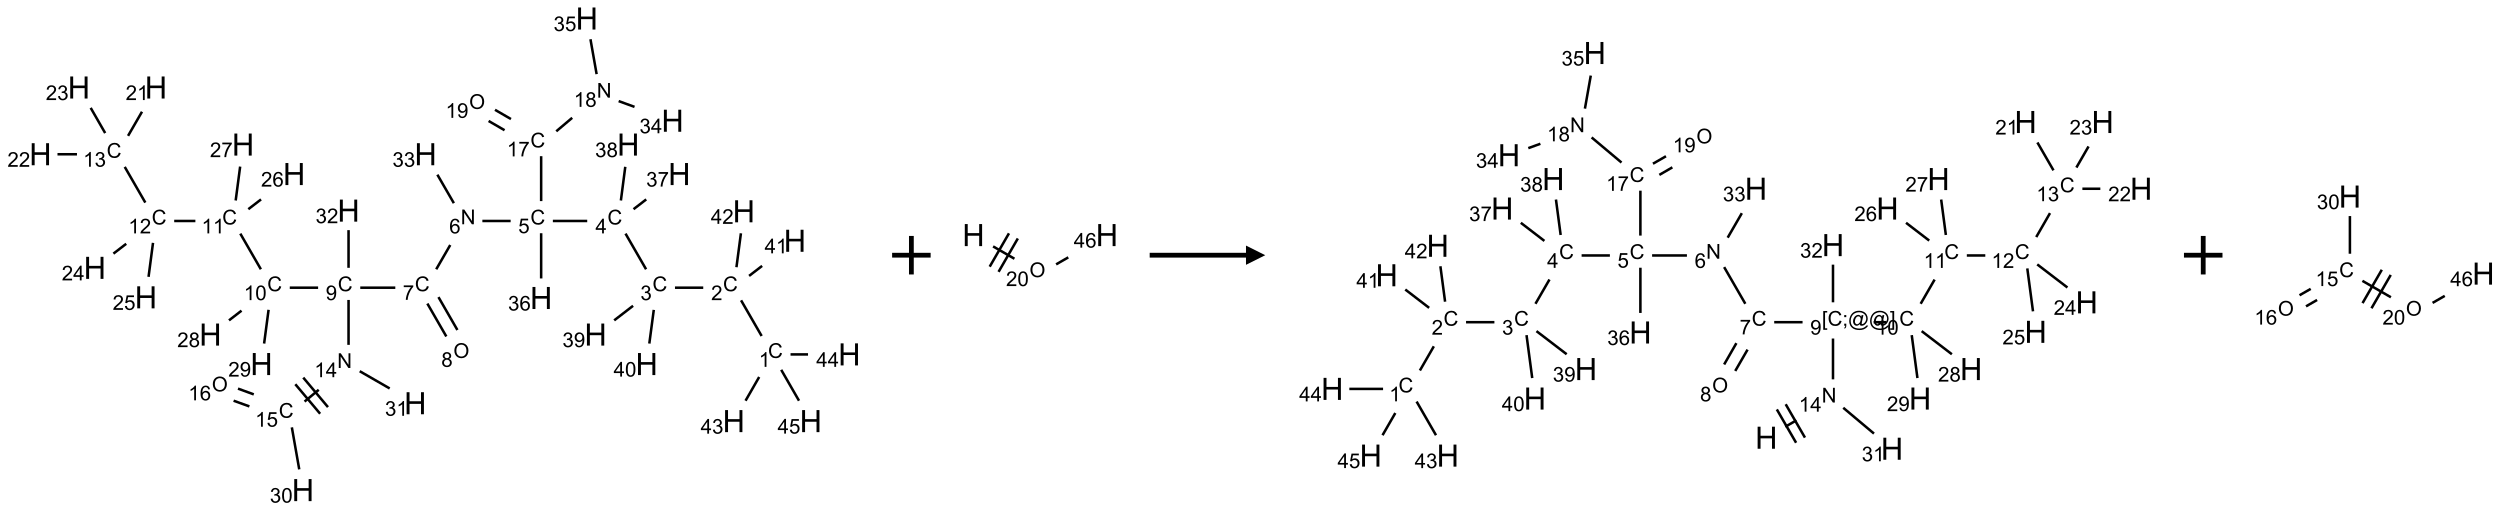 <?xml version="1.0" encoding="UTF-8"?>
<svg xmlns="http://www.w3.org/2000/svg" xmlns:xlink="http://www.w3.org/1999/xlink" width="1298" height="265" viewBox="0 0 1298 265">
<defs>
<g>
<g id="glyph-0-0">
<path d="M 1.332 0 L 1.332 -6.668 L 6.668 -6.668 L 6.668 0 Z M 1.5 -0.168 L 6.5 -0.168 L 6.5 -6.5 L 1.5 -6.5 Z M 1.5 -0.168 "/>
</g>
<g id="glyph-0-1">
<path d="M 6.27 -2.676 L 7.281 -2.422 C 7.07 -1.594 6.688 -0.961 6.137 -0.523 C 5.586 -0.086 4.914 0.129 4.121 0.129 C 3.297 0.129 2.629 -0.039 2.113 -0.371 C 1.598 -0.707 1.203 -1.191 0.934 -1.828 C 0.664 -2.465 0.531 -3.145 0.531 -3.875 C 0.531 -4.672 0.684 -5.363 0.988 -5.957 C 1.293 -6.547 1.723 -6.996 2.285 -7.305 C 2.844 -7.613 3.461 -7.766 4.137 -7.766 C 4.898 -7.766 5.543 -7.57 6.062 -7.184 C 6.582 -6.793 6.945 -6.246 7.152 -5.543 L 6.156 -5.309 C 5.98 -5.863 5.723 -6.266 5.387 -6.52 C 5.051 -6.773 4.625 -6.902 4.113 -6.902 C 3.527 -6.902 3.039 -6.762 2.645 -6.48 C 2.25 -6.199 1.973 -5.82 1.812 -5.348 C 1.652 -4.871 1.574 -4.383 1.574 -3.879 C 1.574 -3.23 1.668 -2.664 1.855 -2.18 C 2.047 -1.695 2.34 -1.332 2.738 -1.094 C 3.137 -0.855 3.57 -0.734 4.035 -0.734 C 4.602 -0.734 5.082 -0.898 5.473 -1.223 C 5.867 -1.551 6.133 -2.035 6.27 -2.676 Z M 6.27 -2.676 "/>
</g>
<g id="glyph-0-2">
<path d="M 3.973 0 L 3.035 0 L 3.035 -5.973 C 2.809 -5.758 2.516 -5.543 2.148 -5.328 C 1.781 -5.113 1.453 -4.953 1.16 -4.844 L 1.16 -5.75 C 1.684 -5.996 2.145 -6.297 2.535 -6.645 C 2.93 -6.996 3.207 -7.336 3.371 -7.668 L 3.973 -7.668 Z M 3.973 0 "/>
</g>
<g id="glyph-0-3">
<path d="M 5.371 -0.902 L 5.371 0 L 0.324 0 C 0.316 -0.227 0.352 -0.441 0.434 -0.652 C 0.562 -0.996 0.766 -1.332 1.051 -1.668 C 1.332 -2 1.742 -2.387 2.277 -2.824 C 3.105 -3.504 3.668 -4.043 3.957 -4.441 C 4.25 -4.84 4.395 -5.215 4.395 -5.566 C 4.395 -5.938 4.262 -6.254 3.996 -6.508 C 3.73 -6.762 3.387 -6.891 2.957 -6.891 C 2.508 -6.891 2.145 -6.754 1.875 -6.484 C 1.605 -6.215 1.469 -5.84 1.465 -5.359 L 0.5 -5.457 C 0.566 -6.176 0.812 -6.727 1.246 -7.102 C 1.676 -7.477 2.254 -7.668 2.98 -7.668 C 3.711 -7.668 4.293 -7.465 4.719 -7.059 C 5.145 -6.652 5.359 -6.148 5.359 -5.547 C 5.359 -5.242 5.297 -4.941 5.172 -4.645 C 5.047 -4.352 4.84 -4.039 4.551 -3.715 C 4.262 -3.387 3.777 -2.938 3.105 -2.371 C 2.543 -1.898 2.18 -1.578 2.02 -1.41 C 1.859 -1.242 1.73 -1.07 1.625 -0.902 Z M 5.371 -0.902 "/>
</g>
<g id="glyph-0-4">
<path d="M 0.449 -2.016 L 1.387 -2.141 C 1.492 -1.609 1.676 -1.227 1.934 -0.992 C 2.191 -0.758 2.508 -0.641 2.879 -0.641 C 3.32 -0.641 3.695 -0.793 3.996 -1.098 C 4.301 -1.402 4.453 -1.781 4.453 -2.234 C 4.453 -2.664 4.312 -3.02 4.031 -3.301 C 3.75 -3.578 3.391 -3.719 2.957 -3.719 C 2.781 -3.719 2.562 -3.684 2.297 -3.613 L 2.402 -4.438 C 2.465 -4.43 2.516 -4.426 2.551 -4.426 C 2.949 -4.426 3.312 -4.531 3.629 -4.738 C 3.949 -4.949 4.109 -5.27 4.109 -5.703 C 4.109 -6.047 3.992 -6.332 3.762 -6.559 C 3.527 -6.785 3.227 -6.895 2.859 -6.895 C 2.496 -6.895 2.191 -6.781 1.949 -6.551 C 1.707 -6.324 1.547 -5.98 1.48 -5.52 L 0.543 -5.688 C 0.656 -6.316 0.918 -6.805 1.324 -7.148 C 1.73 -7.492 2.234 -7.668 2.84 -7.668 C 3.254 -7.668 3.641 -7.578 3.988 -7.398 C 4.34 -7.219 4.609 -6.977 4.793 -6.668 C 4.98 -6.359 5.074 -6.031 5.074 -5.684 C 5.074 -5.352 4.984 -5.051 4.809 -4.781 C 4.629 -4.512 4.367 -4.297 4.02 -4.137 C 4.473 -4.031 4.824 -3.816 5.074 -3.488 C 5.324 -3.16 5.449 -2.75 5.449 -2.254 C 5.449 -1.59 5.203 -1.023 4.719 -0.559 C 4.234 -0.098 3.617 0.137 2.875 0.137 C 2.203 0.137 1.648 -0.062 1.207 -0.465 C 0.762 -0.863 0.512 -1.379 0.449 -2.016 Z M 0.449 -2.016 "/>
</g>
<g id="glyph-0-5">
<path d="M 3.449 0 L 3.449 -1.828 L 0.137 -1.828 L 0.137 -2.688 L 3.621 -7.637 L 4.387 -7.637 L 4.387 -2.688 L 5.418 -2.688 L 5.418 -1.828 L 4.387 -1.828 L 4.387 0 Z M 3.449 -2.688 L 3.449 -6.129 L 1.059 -2.688 Z M 3.449 -2.688 "/>
</g>
<g id="glyph-0-6">
<path d="M 0.441 -2 L 1.426 -2.082 C 1.5 -1.605 1.668 -1.242 1.934 -1.004 C 2.199 -0.762 2.52 -0.641 2.895 -0.641 C 3.348 -0.641 3.73 -0.812 4.043 -1.152 C 4.355 -1.492 4.512 -1.941 4.512 -2.504 C 4.512 -3.039 4.359 -3.461 4.059 -3.77 C 3.758 -4.078 3.367 -4.234 2.879 -4.234 C 2.578 -4.234 2.305 -4.164 2.062 -4.027 C 1.82 -3.891 1.629 -3.715 1.488 -3.496 L 0.609 -3.609 L 1.348 -7.531 L 5.145 -7.531 L 5.145 -6.637 L 2.098 -6.637 L 1.688 -4.582 C 2.145 -4.902 2.625 -5.062 3.129 -5.062 C 3.797 -5.062 4.359 -4.832 4.816 -4.371 C 5.277 -3.91 5.504 -3.312 5.504 -2.59 C 5.504 -1.898 5.305 -1.301 4.902 -0.797 C 4.41 -0.18 3.742 0.129 2.895 0.129 C 2.199 0.129 1.633 -0.062 1.195 -0.453 C 0.758 -0.844 0.504 -1.359 0.441 -2 Z M 0.441 -2 "/>
</g>
<g id="glyph-0-7">
<path d="M 0.812 0 L 0.812 -7.637 L 1.848 -7.637 L 5.859 -1.641 L 5.859 -7.637 L 6.828 -7.637 L 6.828 0 L 5.793 0 L 1.781 -6 L 1.781 0 Z M 0.812 0 "/>
</g>
<g id="glyph-0-8">
<path d="M 5.309 -5.766 L 4.375 -5.691 C 4.293 -6.059 4.172 -6.328 4.02 -6.496 C 3.766 -6.762 3.453 -6.895 3.082 -6.895 C 2.785 -6.895 2.523 -6.812 2.297 -6.645 C 2 -6.43 1.77 -6.117 1.598 -5.703 C 1.43 -5.289 1.34 -4.703 1.332 -3.938 C 1.559 -4.281 1.836 -4.535 2.16 -4.703 C 2.488 -4.871 2.828 -4.953 3.188 -4.953 C 3.812 -4.953 4.344 -4.723 4.785 -4.262 C 5.223 -3.801 5.441 -3.207 5.441 -2.48 C 5.441 -2 5.34 -1.555 5.133 -1.145 C 4.926 -0.73 4.641 -0.418 4.281 -0.199 C 3.922 0.02 3.512 0.129 3.051 0.129 C 2.27 0.129 1.633 -0.156 1.141 -0.73 C 0.648 -1.305 0.402 -2.254 0.402 -3.574 C 0.402 -5.051 0.672 -6.121 1.219 -6.793 C 1.695 -7.375 2.336 -7.668 3.141 -7.668 C 3.742 -7.668 4.234 -7.5 4.617 -7.16 C 5 -6.824 5.23 -6.359 5.309 -5.766 Z M 1.48 -2.473 C 1.48 -2.152 1.547 -1.844 1.684 -1.547 C 1.82 -1.25 2.016 -1.027 2.262 -0.871 C 2.508 -0.719 2.766 -0.641 3.035 -0.641 C 3.434 -0.641 3.773 -0.801 4.059 -1.121 C 4.344 -1.441 4.484 -1.875 4.484 -2.422 C 4.484 -2.949 4.344 -3.367 4.062 -3.668 C 3.781 -3.973 3.426 -4.125 3 -4.125 C 2.578 -4.125 2.219 -3.973 1.922 -3.668 C 1.625 -3.363 1.48 -2.969 1.48 -2.473 Z M 1.48 -2.473 "/>
</g>
<g id="glyph-0-9">
<path d="M 0.504 -6.637 L 0.504 -7.535 L 5.449 -7.535 L 5.449 -6.809 C 4.961 -6.289 4.48 -5.602 4.004 -4.746 C 3.527 -3.887 3.156 -3.004 2.895 -2.098 C 2.707 -1.461 2.59 -0.762 2.535 0 L 1.574 0 C 1.582 -0.602 1.703 -1.328 1.926 -2.176 C 2.152 -3.027 2.477 -3.848 2.898 -4.637 C 3.32 -5.426 3.77 -6.094 4.246 -6.637 Z M 0.504 -6.637 "/>
</g>
<g id="glyph-0-10">
<path d="M 0.516 -3.719 C 0.516 -4.984 0.855 -5.977 1.535 -6.695 C 2.215 -7.414 3.094 -7.77 4.172 -7.77 C 4.875 -7.77 5.512 -7.602 6.078 -7.266 C 6.645 -6.93 7.074 -6.461 7.371 -5.855 C 7.668 -5.254 7.816 -4.57 7.816 -3.809 C 7.816 -3.035 7.66 -2.34 7.348 -1.73 C 7.035 -1.117 6.594 -0.656 6.02 -0.34 C 5.449 -0.027 4.828 0.129 4.168 0.129 C 3.449 0.129 2.805 -0.043 2.238 -0.391 C 1.672 -0.738 1.246 -1.211 0.953 -1.812 C 0.66 -2.414 0.516 -3.047 0.516 -3.719 Z M 1.559 -3.703 C 1.559 -2.781 1.805 -2.059 2.301 -1.527 C 2.793 -1 3.414 -0.734 4.16 -0.734 C 4.922 -0.734 5.547 -1 6.039 -1.535 C 6.531 -2.07 6.777 -2.828 6.777 -3.812 C 6.777 -4.434 6.672 -4.977 6.461 -5.441 C 6.25 -5.902 5.945 -6.262 5.539 -6.52 C 5.133 -6.773 4.68 -6.902 4.176 -6.902 C 3.461 -6.902 2.848 -6.656 2.332 -6.164 C 1.816 -5.672 1.559 -4.852 1.559 -3.703 Z M 1.559 -3.703 "/>
</g>
<g id="glyph-0-11">
<path d="M 1.887 -4.141 C 1.496 -4.281 1.207 -4.484 1.02 -4.75 C 0.832 -5.016 0.738 -5.328 0.738 -5.699 C 0.738 -6.254 0.938 -6.719 1.34 -7.098 C 1.738 -7.477 2.27 -7.668 2.934 -7.668 C 3.598 -7.668 4.137 -7.473 4.543 -7.086 C 4.949 -6.699 5.152 -6.227 5.152 -5.672 C 5.152 -5.316 5.059 -5.008 4.871 -4.746 C 4.688 -4.484 4.406 -4.281 4.027 -4.141 C 4.496 -3.988 4.852 -3.742 5.098 -3.402 C 5.34 -3.062 5.465 -2.656 5.465 -2.184 C 5.465 -1.531 5.234 -0.98 4.77 -0.535 C 4.309 -0.09 3.703 0.129 2.949 0.129 C 2.195 0.129 1.586 -0.094 1.125 -0.539 C 0.664 -0.984 0.434 -1.543 0.434 -2.207 C 0.434 -2.703 0.559 -3.121 0.809 -3.457 C 1.062 -3.793 1.422 -4.02 1.887 -4.141 Z M 1.699 -5.73 C 1.699 -5.367 1.812 -5.074 2.047 -4.844 C 2.281 -4.613 2.582 -4.5 2.953 -4.5 C 3.312 -4.5 3.609 -4.613 3.84 -4.84 C 4.07 -5.066 4.188 -5.348 4.188 -5.676 C 4.188 -6.02 4.07 -6.309 3.832 -6.543 C 3.594 -6.777 3.297 -6.895 2.941 -6.895 C 2.586 -6.895 2.289 -6.781 2.051 -6.551 C 1.816 -6.324 1.699 -6.047 1.699 -5.73 Z M 1.395 -2.203 C 1.395 -1.938 1.461 -1.676 1.586 -1.426 C 1.711 -1.176 1.902 -0.984 2.152 -0.848 C 2.402 -0.711 2.672 -0.641 2.957 -0.641 C 3.406 -0.641 3.777 -0.785 4.066 -1.074 C 4.359 -1.363 4.504 -1.727 4.504 -2.172 C 4.504 -2.625 4.355 -2.996 4.055 -3.293 C 3.754 -3.586 3.379 -3.734 2.926 -3.734 C 2.484 -3.734 2.121 -3.59 1.832 -3.297 C 1.543 -3.004 1.395 -2.641 1.395 -2.203 Z M 1.395 -2.203 "/>
</g>
<g id="glyph-0-12">
<path d="M 0.582 -1.766 L 1.484 -1.848 C 1.562 -1.426 1.707 -1.117 1.922 -0.926 C 2.137 -0.734 2.414 -0.641 2.75 -0.641 C 3.039 -0.641 3.289 -0.707 3.508 -0.84 C 3.727 -0.973 3.902 -1.148 4.043 -1.367 C 4.18 -1.586 4.297 -1.887 4.391 -2.262 C 4.484 -2.637 4.531 -3.016 4.531 -3.406 C 4.531 -3.449 4.531 -3.512 4.527 -3.594 C 4.34 -3.297 4.082 -3.055 3.758 -2.867 C 3.434 -2.68 3.082 -2.59 2.703 -2.59 C 2.07 -2.59 1.535 -2.816 1.098 -3.277 C 0.66 -3.734 0.441 -4.34 0.441 -5.09 C 0.441 -5.863 0.672 -6.484 1.129 -6.957 C 1.586 -7.43 2.156 -7.668 2.844 -7.668 C 3.34 -7.668 3.793 -7.531 4.207 -7.266 C 4.617 -7 4.93 -6.617 5.145 -6.121 C 5.355 -5.629 5.465 -4.91 5.465 -3.973 C 5.465 -2.996 5.359 -2.223 5.145 -1.645 C 4.934 -1.066 4.617 -0.625 4.199 -0.324 C 3.781 -0.02 3.293 0.129 2.73 0.129 C 2.133 0.129 1.645 -0.035 1.266 -0.367 C 0.887 -0.699 0.66 -1.164 0.582 -1.766 Z M 4.422 -5.137 C 4.422 -5.676 4.277 -6.102 3.992 -6.418 C 3.707 -6.734 3.359 -6.891 2.957 -6.891 C 2.543 -6.891 2.18 -6.719 1.871 -6.379 C 1.562 -6.039 1.406 -5.598 1.406 -5.059 C 1.406 -4.57 1.555 -4.176 1.848 -3.871 C 2.141 -3.566 2.5 -3.418 2.934 -3.418 C 3.367 -3.418 3.723 -3.57 4.004 -3.871 C 4.281 -4.176 4.422 -4.598 4.422 -5.137 Z M 4.422 -5.137 "/>
</g>
<g id="glyph-0-13">
<path d="M 0.441 -3.766 C 0.441 -4.668 0.535 -5.395 0.723 -5.945 C 0.906 -6.496 1.184 -6.922 1.551 -7.219 C 1.918 -7.516 2.375 -7.668 2.934 -7.668 C 3.344 -7.668 3.703 -7.586 4.012 -7.418 C 4.32 -7.254 4.574 -7.016 4.777 -6.707 C 4.977 -6.395 5.137 -6.016 5.25 -5.57 C 5.363 -5.125 5.422 -4.523 5.422 -3.766 C 5.422 -2.871 5.328 -2.148 5.145 -1.598 C 4.961 -1.047 4.688 -0.621 4.32 -0.32 C 3.953 -0.02 3.492 0.129 2.934 0.129 C 2.195 0.129 1.617 -0.133 1.199 -0.66 C 0.695 -1.297 0.441 -2.332 0.441 -3.766 Z M 1.406 -3.766 C 1.406 -2.512 1.555 -1.68 1.848 -1.262 C 2.141 -0.848 2.5 -0.641 2.934 -0.641 C 3.363 -0.641 3.727 -0.848 4.02 -1.266 C 4.312 -1.684 4.457 -2.516 4.457 -3.766 C 4.457 -5.023 4.312 -5.859 4.02 -6.27 C 3.727 -6.684 3.359 -6.891 2.922 -6.891 C 2.492 -6.891 2.148 -6.707 1.891 -6.344 C 1.566 -5.879 1.406 -5.02 1.406 -3.766 Z M 1.406 -3.766 "/>
</g>
<g id="glyph-0-14">
<path d="M 0.723 2.121 L 0.723 -7.637 L 2.793 -7.637 L 2.793 -6.859 L 1.66 -6.859 L 1.66 1.344 L 2.793 1.344 L 2.793 2.121 Z M 0.723 2.121 "/>
</g>
<g id="glyph-0-15">
<path d="M 0.949 -4.465 L 0.949 -5.531 L 2.016 -5.531 L 2.016 -4.465 Z M 0.949 0 L 0.949 -1.066 L 2.016 -1.066 L 2.016 0 C 2.016 0.391 1.945 0.711 1.809 0.949 C 1.668 1.191 1.449 1.379 1.145 1.512 L 0.887 1.109 C 1.082 1.023 1.23 0.895 1.324 0.727 C 1.418 0.559 1.469 0.316 1.48 0 Z M 0.949 0 "/>
</g>
<g id="glyph-0-16">
<path d="M 6.047 -0.848 C 5.82 -0.59 5.57 -0.379 5.289 -0.223 C 5.008 -0.062 4.73 0.016 4.449 0.016 C 4.141 0.016 3.84 -0.074 3.547 -0.254 C 3.254 -0.434 3.02 -0.715 2.836 -1.09 C 2.652 -1.465 2.562 -1.875 2.562 -2.324 C 2.562 -2.875 2.703 -3.43 2.988 -3.98 C 3.27 -4.535 3.621 -4.953 4.043 -5.23 C 4.461 -5.508 4.871 -5.645 5.266 -5.645 C 5.566 -5.645 5.855 -5.566 6.129 -5.41 C 6.402 -5.25 6.641 -5.012 6.84 -4.688 L 7.016 -5.496 L 7.949 -5.496 L 7.199 -2 C 7.094 -1.516 7.043 -1.246 7.043 -1.191 C 7.043 -1.098 7.078 -1.02 7.148 -0.949 C 7.219 -0.883 7.305 -0.848 7.406 -0.848 C 7.59 -0.848 7.832 -0.953 8.129 -1.168 C 8.527 -1.445 8.84 -1.816 9.07 -2.285 C 9.301 -2.75 9.418 -3.234 9.418 -3.73 C 9.418 -4.309 9.27 -4.852 8.973 -5.355 C 8.676 -5.859 8.23 -6.262 7.645 -6.562 C 7.055 -6.863 6.406 -7.016 5.691 -7.016 C 4.879 -7.016 4.137 -6.824 3.465 -6.445 C 2.793 -6.066 2.273 -5.52 1.902 -4.809 C 1.535 -4.098 1.348 -3.34 1.348 -2.527 C 1.348 -1.676 1.535 -0.941 1.902 -0.328 C 2.273 0.285 2.809 0.742 3.508 1.035 C 4.207 1.328 4.984 1.473 5.832 1.473 C 6.742 1.473 7.504 1.32 8.121 1.016 C 8.734 0.711 9.195 0.34 9.5 -0.098 L 10.441 -0.098 C 10.266 0.266 9.961 0.637 9.531 1.016 C 9.102 1.395 8.59 1.695 7.996 1.914 C 7.402 2.133 6.688 2.246 5.848 2.246 C 5.078 2.246 4.367 2.145 3.715 1.949 C 3.066 1.75 2.512 1.453 2.051 1.055 C 1.594 0.656 1.25 0.199 1.016 -0.316 C 0.723 -0.973 0.578 -1.684 0.578 -2.441 C 0.578 -3.289 0.75 -4.098 1.098 -4.863 C 1.523 -5.805 2.125 -6.527 2.902 -7.027 C 3.684 -7.527 4.629 -7.777 5.738 -7.777 C 6.602 -7.777 7.375 -7.602 8.059 -7.246 C 8.746 -6.895 9.285 -6.371 9.684 -5.672 C 10.02 -5.07 10.188 -4.418 10.188 -3.715 C 10.188 -2.707 9.832 -1.812 9.125 -1.031 C 8.492 -0.328 7.801 0.02 7.051 0.02 C 6.812 0.02 6.617 -0.016 6.473 -0.09 C 6.324 -0.16 6.215 -0.266 6.145 -0.402 C 6.102 -0.488 6.066 -0.637 6.047 -0.848 Z M 3.527 -2.262 C 3.527 -1.785 3.641 -1.414 3.863 -1.152 C 4.09 -0.887 4.348 -0.754 4.641 -0.754 C 4.836 -0.754 5.039 -0.812 5.254 -0.93 C 5.469 -1.047 5.676 -1.219 5.871 -1.449 C 6.066 -1.676 6.23 -1.969 6.355 -2.32 C 6.48 -2.672 6.543 -3.027 6.543 -3.379 C 6.543 -3.852 6.426 -4.219 6.191 -4.48 C 5.957 -4.738 5.672 -4.871 5.332 -4.871 C 5.109 -4.871 4.902 -4.812 4.707 -4.699 C 4.512 -4.586 4.32 -4.406 4.137 -4.156 C 3.953 -3.906 3.805 -3.602 3.691 -3.246 C 3.582 -2.887 3.527 -2.559 3.527 -2.262 Z M 3.527 -2.262 "/>
</g>
<g id="glyph-0-17">
<path d="M 2.27 2.121 L 0.203 2.121 L 0.203 1.344 L 1.332 1.344 L 1.332 -6.859 L 0.203 -6.859 L 0.203 -7.637 L 2.27 -7.637 Z M 2.27 2.121 "/>
</g>
<g id="glyph-1-0">
<path d="M 2 0 L 2 -10 L 10 -10 L 10 0 Z M 2.25 -0.25 L 9.75 -0.25 L 9.75 -9.75 L 2.25 -9.75 Z M 2.25 -0.25 "/>
</g>
<g id="glyph-1-1">
<path d="M 1.281 0 L 1.281 -11.453 L 2.797 -11.453 L 2.797 -6.75 L 8.75 -6.75 L 8.75 -11.453 L 10.266 -11.453 L 10.266 0 L 8.75 0 L 8.75 -5.398 L 2.797 -5.398 L 2.797 0 Z M 1.281 0 "/>
</g>
</g>
</defs>
<path fill="none" stroke-width="0.033" stroke-linecap="butt" stroke-linejoin="miter" stroke="rgb(0%, 0%, 0%)" stroke-opacity="1" stroke-miterlimit="10" d="M 9.362 4.121 L 9.095 3.658 " transform="matrix(40, 0, 0, 40, 20.965, 9.611)"/>
<path fill="none" stroke-width="0.033" stroke-linecap="butt" stroke-linejoin="miter" stroke="rgb(0%, 0%, 0%)" stroke-opacity="1" stroke-miterlimit="10" d="M 8.604 3.494 L 8.237 3.494 " transform="matrix(40, 0, 0, 40, 20.965, 9.611)"/>
<path fill="none" stroke-width="0.033" stroke-linecap="butt" stroke-linejoin="miter" stroke="rgb(0%, 0%, 0%)" stroke-opacity="1" stroke-miterlimit="10" d="M 7.862 3.255 L 7.595 2.792 " transform="matrix(40, 0, 0, 40, 20.965, 9.611)"/>
<path fill="none" stroke-width="0.033" stroke-linecap="butt" stroke-linejoin="miter" stroke="rgb(0%, 0%, 0%)" stroke-opacity="1" stroke-miterlimit="10" d="M 7.098 2.628 L 6.652 2.628 " transform="matrix(40, 0, 0, 40, 20.965, 9.611)"/>
<path fill="none" stroke-width="0.033" stroke-linecap="butt" stroke-linejoin="miter" stroke="rgb(0%, 0%, 0%)" stroke-opacity="1" stroke-miterlimit="10" d="M 6.104 2.628 L 5.737 2.628 " transform="matrix(40, 0, 0, 40, 20.965, 9.611)"/>
<path fill="none" stroke-width="0.033" stroke-linecap="butt" stroke-linejoin="miter" stroke="rgb(0%, 0%, 0%)" stroke-opacity="1" stroke-miterlimit="10" d="M 5.32 2.94 L 5.138 3.255 " transform="matrix(40, 0, 0, 40, 20.965, 9.611)"/>
<path fill="none" stroke-width="0.033" stroke-linecap="butt" stroke-linejoin="miter" stroke="rgb(0%, 0%, 0%)" stroke-opacity="1" stroke-miterlimit="10" d="M 5.023 3.7 L 5.269 4.127 " transform="matrix(40, 0, 0, 40, 20.965, 9.611)"/>
<path fill="none" stroke-width="0.033" stroke-linecap="butt" stroke-linejoin="miter" stroke="rgb(0%, 0%, 0%)" stroke-opacity="1" stroke-miterlimit="10" d="M 5.167 3.616 L 5.413 4.043 " transform="matrix(40, 0, 0, 40, 20.965, 9.611)"/>
<path fill="none" stroke-width="0.033" stroke-linecap="butt" stroke-linejoin="miter" stroke="rgb(0%, 0%, 0%)" stroke-opacity="1" stroke-miterlimit="10" d="M 4.607 3.494 L 4.152 3.494 " transform="matrix(40, 0, 0, 40, 20.965, 9.611)"/>
<path fill="none" stroke-width="0.033" stroke-linecap="butt" stroke-linejoin="miter" stroke="rgb(0%, 0%, 0%)" stroke-opacity="1" stroke-miterlimit="10" d="M 3.605 3.494 L 3.237 3.494 " transform="matrix(40, 0, 0, 40, 20.965, 9.611)"/>
<path fill="none" stroke-width="0.033" stroke-linecap="butt" stroke-linejoin="miter" stroke="rgb(0%, 0%, 0%)" stroke-opacity="1" stroke-miterlimit="10" d="M 2.862 3.255 L 2.595 2.792 " transform="matrix(40, 0, 0, 40, 20.965, 9.611)"/>
<path fill="none" stroke-width="0.033" stroke-linecap="butt" stroke-linejoin="miter" stroke="rgb(0%, 0%, 0%)" stroke-opacity="1" stroke-miterlimit="10" d="M 2.012 2.628 L 1.737 2.628 " transform="matrix(40, 0, 0, 40, 20.965, 9.611)"/>
<path fill="none" stroke-width="0.033" stroke-linecap="butt" stroke-linejoin="miter" stroke="rgb(0%, 0%, 0%)" stroke-opacity="1" stroke-miterlimit="10" d="M 1.362 2.389 L 1.095 1.926 " transform="matrix(40, 0, 0, 40, 20.965, 9.611)"/>
<path fill="none" stroke-width="0.033" stroke-linecap="butt" stroke-linejoin="miter" stroke="rgb(0%, 0%, 0%)" stroke-opacity="1" stroke-miterlimit="10" d="M 1.138 1.523 L 1.319 1.21 " transform="matrix(40, 0, 0, 40, 20.965, 9.611)"/>
<path fill="none" stroke-width="0.033" stroke-linecap="butt" stroke-linejoin="miter" stroke="rgb(0%, 0%, 0%)" stroke-opacity="1" stroke-miterlimit="10" d="M 0.475 1.762 L 0.222 1.762 " transform="matrix(40, 0, 0, 40, 20.965, 9.611)"/>
<path fill="none" stroke-width="0.033" stroke-linecap="butt" stroke-linejoin="miter" stroke="rgb(0%, 0%, 0%)" stroke-opacity="1" stroke-miterlimit="10" d="M 0.841 1.487 L 0.653 1.16 " transform="matrix(40, 0, 0, 40, 20.965, 9.611)"/>
<path fill="none" stroke-width="0.033" stroke-linecap="butt" stroke-linejoin="miter" stroke="rgb(0%, 0%, 0%)" stroke-opacity="1" stroke-miterlimit="10" d="M 1.114 2.924 L 0.948 3.052 " transform="matrix(40, 0, 0, 40, 20.965, 9.611)"/>
<path fill="none" stroke-width="0.033" stroke-linecap="butt" stroke-linejoin="miter" stroke="rgb(0%, 0%, 0%)" stroke-opacity="1" stroke-miterlimit="10" d="M 1.462 2.912 L 1.404 3.353 " transform="matrix(40, 0, 0, 40, 20.965, 9.611)"/>
<path fill="none" stroke-width="0.033" stroke-linecap="butt" stroke-linejoin="miter" stroke="rgb(0%, 0%, 0%)" stroke-opacity="1" stroke-miterlimit="10" d="M 2.699 2.475 L 2.864 2.348 " transform="matrix(40, 0, 0, 40, 20.965, 9.611)"/>
<path fill="none" stroke-width="0.033" stroke-linecap="butt" stroke-linejoin="miter" stroke="rgb(0%, 0%, 0%)" stroke-opacity="1" stroke-miterlimit="10" d="M 2.535 2.362 L 2.593 1.922 " transform="matrix(40, 0, 0, 40, 20.965, 9.611)"/>
<path fill="none" stroke-width="0.033" stroke-linecap="butt" stroke-linejoin="miter" stroke="rgb(0%, 0%, 0%)" stroke-opacity="1" stroke-miterlimit="10" d="M 2.611 3.792 L 2.448 3.918 " transform="matrix(40, 0, 0, 40, 20.965, 9.611)"/>
<path fill="none" stroke-width="0.033" stroke-linecap="butt" stroke-linejoin="miter" stroke="rgb(0%, 0%, 0%)" stroke-opacity="1" stroke-miterlimit="10" d="M 2.962 3.781 L 2.904 4.219 " transform="matrix(40, 0, 0, 40, 20.965, 9.611)"/>
<path fill="none" stroke-width="0.033" stroke-linecap="butt" stroke-linejoin="miter" stroke="rgb(0%, 0%, 0%)" stroke-opacity="1" stroke-miterlimit="10" d="M 4 3.653 L 4 4.236 " transform="matrix(40, 0, 0, 40, 20.965, 9.611)"/>
<path fill="none" stroke-width="0.033" stroke-linecap="butt" stroke-linejoin="miter" stroke="rgb(0%, 0%, 0%)" stroke-opacity="1" stroke-miterlimit="10" d="M 3.613 4.819 L 3.429 4.972 " transform="matrix(40, 0, 0, 40, 20.965, 9.611)"/>
<path fill="none" stroke-width="0.033" stroke-linecap="butt" stroke-linejoin="miter" stroke="rgb(0%, 0%, 0%)" stroke-opacity="1" stroke-miterlimit="10" d="M 3.309 4.747 L 3.631 5.13 " transform="matrix(40, 0, 0, 40, 20.965, 9.611)"/>
<path fill="none" stroke-width="0.033" stroke-linecap="butt" stroke-linejoin="miter" stroke="rgb(0%, 0%, 0%)" stroke-opacity="1" stroke-miterlimit="10" d="M 3.412 4.661 L 3.733 5.044 " transform="matrix(40, 0, 0, 40, 20.965, 9.611)"/>
<path fill="none" stroke-width="0.033" stroke-linecap="butt" stroke-linejoin="miter" stroke="rgb(0%, 0%, 0%)" stroke-opacity="1" stroke-miterlimit="10" d="M 2.77 4.879 L 2.565 4.804 " transform="matrix(40, 0, 0, 40, 20.965, 9.611)"/>
<path fill="none" stroke-width="0.033" stroke-linecap="butt" stroke-linejoin="miter" stroke="rgb(0%, 0%, 0%)" stroke-opacity="1" stroke-miterlimit="10" d="M 2.713 5.035 L 2.508 4.961 " transform="matrix(40, 0, 0, 40, 20.965, 9.611)"/>
<path fill="none" stroke-width="0.033" stroke-linecap="butt" stroke-linejoin="miter" stroke="rgb(0%, 0%, 0%)" stroke-opacity="1" stroke-miterlimit="10" d="M 3.264 5.307 L 3.36 5.852 " transform="matrix(40, 0, 0, 40, 20.965, 9.611)"/>
<path fill="none" stroke-width="0.033" stroke-linecap="butt" stroke-linejoin="miter" stroke="rgb(0%, 0%, 0%)" stroke-opacity="1" stroke-miterlimit="10" d="M 4.145 4.578 L 4.534 4.802 " transform="matrix(40, 0, 0, 40, 20.965, 9.611)"/>
<path fill="none" stroke-width="0.033" stroke-linecap="butt" stroke-linejoin="miter" stroke="rgb(0%, 0%, 0%)" stroke-opacity="1" stroke-miterlimit="10" d="M 4 3.236 L 4 2.747 " transform="matrix(40, 0, 0, 40, 20.965, 9.611)"/>
<path fill="none" stroke-width="0.033" stroke-linecap="butt" stroke-linejoin="miter" stroke="rgb(0%, 0%, 0%)" stroke-opacity="1" stroke-miterlimit="10" d="M 5.367 2.397 L 5.153 2.027 " transform="matrix(40, 0, 0, 40, 20.965, 9.611)"/>
<path fill="none" stroke-width="0.033" stroke-linecap="butt" stroke-linejoin="miter" stroke="rgb(0%, 0%, 0%)" stroke-opacity="1" stroke-miterlimit="10" d="M 6.5 2.37 L 6.5 1.787 " transform="matrix(40, 0, 0, 40, 20.965, 9.611)"/>
<path fill="none" stroke-width="0.033" stroke-linecap="butt" stroke-linejoin="miter" stroke="rgb(0%, 0%, 0%)" stroke-opacity="1" stroke-miterlimit="10" d="M 6.696 1.464 L 6.903 1.289 " transform="matrix(40, 0, 0, 40, 20.965, 9.611)"/>
<path fill="none" stroke-width="0.033" stroke-linecap="butt" stroke-linejoin="miter" stroke="rgb(0%, 0%, 0%)" stroke-opacity="1" stroke-miterlimit="10" d="M 7.506 1.072 L 7.712 1.147 " transform="matrix(40, 0, 0, 40, 20.965, 9.611)"/>
<path fill="none" stroke-width="0.033" stroke-linecap="butt" stroke-linejoin="miter" stroke="rgb(0%, 0%, 0%)" stroke-opacity="1" stroke-miterlimit="10" d="M 7.22 0.722 L 7.14 0.269 " transform="matrix(40, 0, 0, 40, 20.965, 9.611)"/>
<path fill="none" stroke-width="0.033" stroke-linecap="butt" stroke-linejoin="miter" stroke="rgb(0%, 0%, 0%)" stroke-opacity="1" stroke-miterlimit="10" d="M 6.108 1.305 L 5.901 1.185 " transform="matrix(40, 0, 0, 40, 20.965, 9.611)"/>
<path fill="none" stroke-width="0.033" stroke-linecap="butt" stroke-linejoin="miter" stroke="rgb(0%, 0%, 0%)" stroke-opacity="1" stroke-miterlimit="10" d="M 6.025 1.45 L 5.818 1.33 " transform="matrix(40, 0, 0, 40, 20.965, 9.611)"/>
<path fill="none" stroke-width="0.033" stroke-linecap="butt" stroke-linejoin="miter" stroke="rgb(0%, 0%, 0%)" stroke-opacity="1" stroke-miterlimit="10" d="M 6.5 2.787 L 6.5 3.374 " transform="matrix(40, 0, 0, 40, 20.965, 9.611)"/>
<path fill="none" stroke-width="0.033" stroke-linecap="butt" stroke-linejoin="miter" stroke="rgb(0%, 0%, 0%)" stroke-opacity="1" stroke-miterlimit="10" d="M 7.699 2.475 L 7.864 2.348 " transform="matrix(40, 0, 0, 40, 20.965, 9.611)"/>
<path fill="none" stroke-width="0.033" stroke-linecap="butt" stroke-linejoin="miter" stroke="rgb(0%, 0%, 0%)" stroke-opacity="1" stroke-miterlimit="10" d="M 7.535 2.362 L 7.592 1.925 " transform="matrix(40, 0, 0, 40, 20.965, 9.611)"/>
<path fill="none" stroke-width="0.033" stroke-linecap="butt" stroke-linejoin="miter" stroke="rgb(0%, 0%, 0%)" stroke-opacity="1" stroke-miterlimit="10" d="M 7.693 3.729 L 7.448 3.918 " transform="matrix(40, 0, 0, 40, 20.965, 9.611)"/>
<path fill="none" stroke-width="0.033" stroke-linecap="butt" stroke-linejoin="miter" stroke="rgb(0%, 0%, 0%)" stroke-opacity="1" stroke-miterlimit="10" d="M 7.962 3.782 L 7.904 4.219 " transform="matrix(40, 0, 0, 40, 20.965, 9.611)"/>
<path fill="none" stroke-width="0.033" stroke-linecap="butt" stroke-linejoin="miter" stroke="rgb(0%, 0%, 0%)" stroke-opacity="1" stroke-miterlimit="10" d="M 9.199 3.341 L 9.368 3.211 " transform="matrix(40, 0, 0, 40, 20.965, 9.611)"/>
<path fill="none" stroke-width="0.033" stroke-linecap="butt" stroke-linejoin="miter" stroke="rgb(0%, 0%, 0%)" stroke-opacity="1" stroke-miterlimit="10" d="M 9.035 3.228 L 9.093 2.788 " transform="matrix(40, 0, 0, 40, 20.965, 9.611)"/>
<path fill="none" stroke-width="0.033" stroke-linecap="butt" stroke-linejoin="miter" stroke="rgb(0%, 0%, 0%)" stroke-opacity="1" stroke-miterlimit="10" d="M 9.33 4.653 L 9.153 4.961 " transform="matrix(40, 0, 0, 40, 20.965, 9.611)"/>
<path fill="none" stroke-width="0.033" stroke-linecap="butt" stroke-linejoin="miter" stroke="rgb(0%, 0%, 0%)" stroke-opacity="1" stroke-miterlimit="10" d="M 9.737 4.36 L 9.964 4.36 " transform="matrix(40, 0, 0, 40, 20.965, 9.611)"/>
<path fill="none" stroke-width="0.033" stroke-linecap="butt" stroke-linejoin="miter" stroke="rgb(0%, 0%, 0%)" stroke-opacity="1" stroke-miterlimit="10" d="M 9.616 4.56 L 9.847 4.961 " transform="matrix(40, 0, 0, 40, 20.965, 9.611)"/>
<g fill="rgb(0%, 0%, 0%)" fill-opacity="1">
<use xlink:href="#glyph-0-1" x="398.746" y="185.844"/>
</g>
<g fill="rgb(0%, 0%, 0%)" fill-opacity="1">
<use xlink:href="#glyph-0-2" x="393.969" y="190.477"/>
</g>
<g fill="rgb(0%, 0%, 0%)" fill-opacity="1">
<use xlink:href="#glyph-0-1" x="375.371" y="151.199"/>
</g>
<g fill="rgb(0%, 0%, 0%)" fill-opacity="1">
<use xlink:href="#glyph-0-3" x="369.199" y="155.836"/>
</g>
<g fill="rgb(0%, 0%, 0%)" fill-opacity="1">
<use xlink:href="#glyph-0-1" x="338.746" y="151.199"/>
</g>
<g fill="rgb(0%, 0%, 0%)" fill-opacity="1">
<use xlink:href="#glyph-0-4" x="332.496" y="155.836"/>
</g>
<g fill="rgb(0%, 0%, 0%)" fill-opacity="1">
<use xlink:href="#glyph-0-1" x="315.371" y="116.559"/>
</g>
<g fill="rgb(0%, 0%, 0%)" fill-opacity="1">
<use xlink:href="#glyph-0-5" x="309.152" y="121.164"/>
</g>
<g fill="rgb(0%, 0%, 0%)" fill-opacity="1">
<use xlink:href="#glyph-0-1" x="275.371" y="116.559"/>
</g>
<g fill="rgb(0%, 0%, 0%)" fill-opacity="1">
<use xlink:href="#glyph-0-6" x="269.062" y="121.062"/>
</g>
<g fill="rgb(0%, 0%, 0%)" fill-opacity="1">
<use xlink:href="#glyph-0-7" x="239.199" y="116.426"/>
</g>
<g fill="rgb(0%, 0%, 0%)" fill-opacity="1">
<use xlink:href="#glyph-0-8" x="233.234" y="121.195"/>
</g>
<g fill="rgb(0%, 0%, 0%)" fill-opacity="1">
<use xlink:href="#glyph-0-1" x="215.371" y="151.199"/>
</g>
<g fill="rgb(0%, 0%, 0%)" fill-opacity="1">
<use xlink:href="#glyph-0-9" x="209.121" y="155.707"/>
</g>
<g fill="rgb(0%, 0%, 0%)" fill-opacity="1">
<use xlink:href="#glyph-0-10" x="235.387" y="185.848"/>
</g>
<g fill="rgb(0%, 0%, 0%)" fill-opacity="1">
<use xlink:href="#glyph-0-11" x="229.105" y="190.477"/>
</g>
<g fill="rgb(0%, 0%, 0%)" fill-opacity="1">
<use xlink:href="#glyph-0-1" x="175.371" y="151.199"/>
</g>
<g fill="rgb(0%, 0%, 0%)" fill-opacity="1">
<use xlink:href="#glyph-0-12" x="169.105" y="155.836"/>
</g>
<g fill="rgb(0%, 0%, 0%)" fill-opacity="1">
<use xlink:href="#glyph-0-1" x="138.746" y="151.199"/>
</g>
<g fill="rgb(0%, 0%, 0%)" fill-opacity="1">
<use xlink:href="#glyph-0-2" x="126.59" y="155.836"/>
<use xlink:href="#glyph-0-13" x="132.522" y="155.836"/>
</g>
<g fill="rgb(0%, 0%, 0%)" fill-opacity="1">
<use xlink:href="#glyph-0-1" x="115.371" y="116.559"/>
</g>
<g fill="rgb(0%, 0%, 0%)" fill-opacity="1">
<use xlink:href="#glyph-0-2" x="104.66" y="121.195"/>
<use xlink:href="#glyph-0-2" x="110.592" y="121.195"/>
</g>
<g fill="rgb(0%, 0%, 0%)" fill-opacity="1">
<use xlink:href="#glyph-0-1" x="78.746" y="116.559"/>
</g>
<g fill="rgb(0%, 0%, 0%)" fill-opacity="1">
<use xlink:href="#glyph-0-2" x="66.641" y="121.195"/>
<use xlink:href="#glyph-0-3" x="72.573" y="121.195"/>
</g>
<g fill="rgb(0%, 0%, 0%)" fill-opacity="1">
<use xlink:href="#glyph-0-1" x="55.371" y="81.918"/>
</g>
<g fill="rgb(0%, 0%, 0%)" fill-opacity="1">
<use xlink:href="#glyph-0-2" x="43.188" y="86.555"/>
<use xlink:href="#glyph-0-4" x="49.12" y="86.555"/>
</g>
<g fill="rgb(0%, 0%, 0%)" fill-opacity="1">
<use xlink:href="#glyph-1-1" x="75.191" y="51.16"/>
</g>
<g fill="rgb(0%, 0%, 0%)" fill-opacity="1">
<use xlink:href="#glyph-0-3" x="65.234" y="51.953"/>
<use xlink:href="#glyph-0-2" x="71.167" y="51.953"/>
</g>
<g fill="rgb(0%, 0%, 0%)" fill-opacity="1">
<use xlink:href="#glyph-1-1" x="15.191" y="85.801"/>
</g>
<g fill="rgb(0%, 0%, 0%)" fill-opacity="1">
<use xlink:href="#glyph-0-3" x="3.84" y="86.594"/>
<use xlink:href="#glyph-0-3" x="9.772" y="86.594"/>
</g>
<g fill="rgb(0%, 0%, 0%)" fill-opacity="1">
<use xlink:href="#glyph-1-1" x="35.191" y="51.16"/>
</g>
<g fill="rgb(0%, 0%, 0%)" fill-opacity="1">
<use xlink:href="#glyph-0-3" x="23.762" y="51.953"/>
<use xlink:href="#glyph-0-4" x="29.694" y="51.953"/>
</g>
<g fill="rgb(0%, 0%, 0%)" fill-opacity="1">
<use xlink:href="#glyph-1-1" x="43.457" y="144.793"/>
</g>
<g fill="rgb(0%, 0%, 0%)" fill-opacity="1">
<use xlink:href="#glyph-0-3" x="32.059" y="145.586"/>
<use xlink:href="#glyph-0-5" x="37.991" y="145.586"/>
</g>
<g fill="rgb(0%, 0%, 0%)" fill-opacity="1">
<use xlink:href="#glyph-1-1" x="69.973" y="160.102"/>
</g>
<g fill="rgb(0%, 0%, 0%)" fill-opacity="1">
<use xlink:href="#glyph-0-3" x="58.48" y="160.895"/>
<use xlink:href="#glyph-0-6" x="64.413" y="160.895"/>
</g>
<g fill="rgb(0%, 0%, 0%)" fill-opacity="1">
<use xlink:href="#glyph-1-1" x="146.926" y="96.094"/>
</g>
<g fill="rgb(0%, 0%, 0%)" fill-opacity="1">
<use xlink:href="#glyph-0-3" x="135.5" y="96.883"/>
<use xlink:href="#glyph-0-8" x="141.432" y="96.883"/>
</g>
<g fill="rgb(0%, 0%, 0%)" fill-opacity="1">
<use xlink:href="#glyph-1-1" x="120.414" y="80.785"/>
</g>
<g fill="rgb(0%, 0%, 0%)" fill-opacity="1">
<use xlink:href="#glyph-0-3" x="108.98" y="81.578"/>
<use xlink:href="#glyph-0-9" x="114.913" y="81.578"/>
</g>
<g fill="rgb(0%, 0%, 0%)" fill-opacity="1">
<use xlink:href="#glyph-1-1" x="103.457" y="179.434"/>
</g>
<g fill="rgb(0%, 0%, 0%)" fill-opacity="1">
<use xlink:href="#glyph-0-3" x="92.012" y="180.227"/>
<use xlink:href="#glyph-0-11" x="97.944" y="180.227"/>
</g>
<g fill="rgb(0%, 0%, 0%)" fill-opacity="1">
<use xlink:href="#glyph-1-1" x="129.973" y="194.742"/>
</g>
<g fill="rgb(0%, 0%, 0%)" fill-opacity="1">
<use xlink:href="#glyph-0-3" x="118.523" y="195.535"/>
<use xlink:href="#glyph-0-12" x="124.456" y="195.535"/>
</g>
<g fill="rgb(0%, 0%, 0%)" fill-opacity="1">
<use xlink:href="#glyph-0-7" x="175.09" y="191.066"/>
</g>
<g fill="rgb(0%, 0%, 0%)" fill-opacity="1">
<use xlink:href="#glyph-0-2" x="163.219" y="195.836"/>
<use xlink:href="#glyph-0-5" x="169.151" y="195.836"/>
</g>
<g fill="rgb(0%, 0%, 0%)" fill-opacity="1">
<use xlink:href="#glyph-0-1" x="144.73" y="216.914"/>
</g>
<g fill="rgb(0%, 0%, 0%)" fill-opacity="1">
<use xlink:href="#glyph-0-2" x="132.488" y="221.547"/>
<use xlink:href="#glyph-0-6" x="138.421" y="221.547"/>
</g>
<g fill="rgb(0%, 0%, 0%)" fill-opacity="1">
<use xlink:href="#glyph-0-10" x="109.98" y="203.234"/>
</g>
<g fill="rgb(0%, 0%, 0%)" fill-opacity="1">
<use xlink:href="#glyph-0-2" x="97.785" y="207.867"/>
<use xlink:href="#glyph-0-8" x="103.717" y="207.867"/>
</g>
<g fill="rgb(0%, 0%, 0%)" fill-opacity="1">
<use xlink:href="#glyph-1-1" x="151.496" y="260.188"/>
</g>
<g fill="rgb(0%, 0%, 0%)" fill-opacity="1">
<use xlink:href="#glyph-0-4" x="140.09" y="260.98"/>
<use xlink:href="#glyph-0-13" x="146.022" y="260.98"/>
</g>
<g fill="rgb(0%, 0%, 0%)" fill-opacity="1">
<use xlink:href="#glyph-1-1" x="209.832" y="215.082"/>
</g>
<g fill="rgb(0%, 0%, 0%)" fill-opacity="1">
<use xlink:href="#glyph-0-4" x="199.875" y="215.875"/>
<use xlink:href="#glyph-0-2" x="205.807" y="215.875"/>
</g>
<g fill="rgb(0%, 0%, 0%)" fill-opacity="1">
<use xlink:href="#glyph-1-1" x="175.191" y="115.082"/>
</g>
<g fill="rgb(0%, 0%, 0%)" fill-opacity="1">
<use xlink:href="#glyph-0-4" x="163.836" y="115.875"/>
<use xlink:href="#glyph-0-3" x="169.768" y="115.875"/>
</g>
<g fill="rgb(0%, 0%, 0%)" fill-opacity="1">
<use xlink:href="#glyph-1-1" x="215.191" y="85.801"/>
</g>
<g fill="rgb(0%, 0%, 0%)" fill-opacity="1">
<use xlink:href="#glyph-0-4" x="203.758" y="86.594"/>
<use xlink:href="#glyph-0-4" x="209.69" y="86.594"/>
</g>
<g fill="rgb(0%, 0%, 0%)" fill-opacity="1">
<use xlink:href="#glyph-0-1" x="275.371" y="76.559"/>
</g>
<g fill="rgb(0%, 0%, 0%)" fill-opacity="1">
<use xlink:href="#glyph-0-2" x="263.188" y="81.195"/>
<use xlink:href="#glyph-0-9" x="269.12" y="81.195"/>
</g>
<g fill="rgb(0%, 0%, 0%)" fill-opacity="1">
<use xlink:href="#glyph-0-7" x="309.844" y="50.715"/>
</g>
<g fill="rgb(0%, 0%, 0%)" fill-opacity="1">
<use xlink:href="#glyph-0-2" x="297.922" y="55.484"/>
<use xlink:href="#glyph-0-11" x="303.854" y="55.484"/>
</g>
<g fill="rgb(0%, 0%, 0%)" fill-opacity="1">
<use xlink:href="#glyph-1-1" x="343.422" y="68.41"/>
</g>
<g fill="rgb(0%, 0%, 0%)" fill-opacity="1">
<use xlink:href="#glyph-0-4" x="332.02" y="69.203"/>
<use xlink:href="#glyph-0-5" x="337.952" y="69.203"/>
</g>
<g fill="rgb(0%, 0%, 0%)" fill-opacity="1">
<use xlink:href="#glyph-1-1" x="298.887" y="15.34"/>
</g>
<g fill="rgb(0%, 0%, 0%)" fill-opacity="1">
<use xlink:href="#glyph-0-4" x="287.398" y="16.133"/>
<use xlink:href="#glyph-0-6" x="293.331" y="16.133"/>
</g>
<g fill="rgb(0%, 0%, 0%)" fill-opacity="1">
<use xlink:href="#glyph-0-10" x="243.57" y="56.562"/>
</g>
<g fill="rgb(0%, 0%, 0%)" fill-opacity="1">
<use xlink:href="#glyph-0-2" x="231.352" y="61.195"/>
<use xlink:href="#glyph-0-12" x="237.284" y="61.195"/>
</g>
<g fill="rgb(0%, 0%, 0%)" fill-opacity="1">
<use xlink:href="#glyph-1-1" x="275.191" y="160.441"/>
</g>
<g fill="rgb(0%, 0%, 0%)" fill-opacity="1">
<use xlink:href="#glyph-0-4" x="263.766" y="161.234"/>
<use xlink:href="#glyph-0-8" x="269.698" y="161.234"/>
</g>
<g fill="rgb(0%, 0%, 0%)" fill-opacity="1">
<use xlink:href="#glyph-1-1" x="346.926" y="96.094"/>
</g>
<g fill="rgb(0%, 0%, 0%)" fill-opacity="1">
<use xlink:href="#glyph-0-4" x="335.492" y="96.883"/>
<use xlink:href="#glyph-0-9" x="341.424" y="96.883"/>
</g>
<g fill="rgb(0%, 0%, 0%)" fill-opacity="1">
<use xlink:href="#glyph-1-1" x="320.414" y="80.785"/>
</g>
<g fill="rgb(0%, 0%, 0%)" fill-opacity="1">
<use xlink:href="#glyph-0-4" x="308.965" y="81.578"/>
<use xlink:href="#glyph-0-11" x="314.897" y="81.578"/>
</g>
<g fill="rgb(0%, 0%, 0%)" fill-opacity="1">
<use xlink:href="#glyph-1-1" x="303.457" y="179.434"/>
</g>
<g fill="rgb(0%, 0%, 0%)" fill-opacity="1">
<use xlink:href="#glyph-0-4" x="292.008" y="180.227"/>
<use xlink:href="#glyph-0-12" x="297.94" y="180.227"/>
</g>
<g fill="rgb(0%, 0%, 0%)" fill-opacity="1">
<use xlink:href="#glyph-1-1" x="329.973" y="194.742"/>
</g>
<g fill="rgb(0%, 0%, 0%)" fill-opacity="1">
<use xlink:href="#glyph-0-5" x="318.562" y="195.535"/>
<use xlink:href="#glyph-0-13" x="324.495" y="195.535"/>
</g>
<g fill="rgb(0%, 0%, 0%)" fill-opacity="1">
<use xlink:href="#glyph-1-1" x="406.926" y="130.734"/>
</g>
<g fill="rgb(0%, 0%, 0%)" fill-opacity="1">
<use xlink:href="#glyph-0-5" x="396.969" y="131.527"/>
<use xlink:href="#glyph-0-2" x="402.901" y="131.527"/>
</g>
<g fill="rgb(0%, 0%, 0%)" fill-opacity="1">
<use xlink:href="#glyph-1-1" x="380.414" y="115.426"/>
</g>
<g fill="rgb(0%, 0%, 0%)" fill-opacity="1">
<use xlink:href="#glyph-0-5" x="369.059" y="116.219"/>
<use xlink:href="#glyph-0-3" x="374.991" y="116.219"/>
</g>
<g fill="rgb(0%, 0%, 0%)" fill-opacity="1">
<use xlink:href="#glyph-1-1" x="375.191" y="224.367"/>
</g>
<g fill="rgb(0%, 0%, 0%)" fill-opacity="1">
<use xlink:href="#glyph-0-5" x="363.758" y="225.156"/>
<use xlink:href="#glyph-0-4" x="369.69" y="225.156"/>
</g>
<g fill="rgb(0%, 0%, 0%)" fill-opacity="1">
<use xlink:href="#glyph-1-1" x="435.191" y="189.727"/>
</g>
<g fill="rgb(0%, 0%, 0%)" fill-opacity="1">
<use xlink:href="#glyph-0-5" x="423.789" y="190.484"/>
<use xlink:href="#glyph-0-5" x="429.721" y="190.484"/>
</g>
<g fill="rgb(0%, 0%, 0%)" fill-opacity="1">
<use xlink:href="#glyph-1-1" x="415.191" y="224.367"/>
</g>
<g fill="rgb(0%, 0%, 0%)" fill-opacity="1">
<use xlink:href="#glyph-0-5" x="403.703" y="225.125"/>
<use xlink:href="#glyph-0-6" x="409.635" y="225.125"/>
</g>
<path fill="none" stroke-width="0.062" stroke-linecap="butt" stroke-linejoin="miter" stroke="rgb(0%, 0%, 0%)" stroke-opacity="1" stroke-miterlimit="10" d="M 0 0 L 0.5 0 M 0.25 -0.25 L 0.25 0.25 " transform="matrix(40, 0, 0, 40, 463.187, 132.5)"/>
<path fill="none" stroke-width="0.033" stroke-linecap="butt" stroke-linejoin="miter" stroke="rgb(0%, 0%, 0%)" stroke-opacity="1" stroke-miterlimit="10" d="M 0.255 0.147 L 0.532 0.307 " transform="matrix(40, 0, 0, 40, 505.414, 122.059)"/>
<path fill="none" stroke-width="0.033" stroke-linecap="butt" stroke-linejoin="miter" stroke="rgb(0%, 0%, 0%)" stroke-opacity="1" stroke-miterlimit="10" d="M 0.326 0.477 L 0.576 0.044 " transform="matrix(40, 0, 0, 40, 505.414, 122.059)"/>
<path fill="none" stroke-width="0.033" stroke-linecap="butt" stroke-linejoin="miter" stroke="rgb(0%, 0%, 0%)" stroke-opacity="1" stroke-miterlimit="10" d="M 0.211 0.41 L 0.461 -0.023 " transform="matrix(40, 0, 0, 40, 505.414, 122.059)"/>
<path fill="none" stroke-width="0.033" stroke-linecap="butt" stroke-linejoin="miter" stroke="rgb(0%, 0%, 0%)" stroke-opacity="1" stroke-miterlimit="10" d="M 1.073 0.38 L 1.231 0.289 " transform="matrix(40, 0, 0, 40, 505.414, 122.059)"/>
<g fill="rgb(0%, 0%, 0%)" fill-opacity="1">
<use xlink:href="#glyph-1-1" x="499.641" y="127.785"/>
</g>
<g fill="rgb(0%, 0%, 0%)" fill-opacity="1">
<use xlink:href="#glyph-0-10" x="534.477" y="143.906"/>
</g>
<g fill="rgb(0%, 0%, 0%)" fill-opacity="1">
<use xlink:href="#glyph-0-3" x="522.305" y="148.539"/>
<use xlink:href="#glyph-0-13" x="528.237" y="148.539"/>
</g>
<g fill="rgb(0%, 0%, 0%)" fill-opacity="1">
<use xlink:href="#glyph-1-1" x="568.922" y="127.785"/>
</g>
<g fill="rgb(0%, 0%, 0%)" fill-opacity="1">
<use xlink:href="#glyph-0-5" x="557.496" y="128.578"/>
<use xlink:href="#glyph-0-8" x="563.428" y="128.578"/>
</g>
<path fill-rule="nonzero" fill="rgb(0%, 0%, 0%)" fill-opacity="1" d="M 596.918 133.75 L 646.918 133.75 L 646.918 137.5 L 656.918 132.5 L 646.918 127.5 L 646.918 131.25 L 596.918 131.25 "/>
<path fill="none" stroke-width="0.033" stroke-linecap="butt" stroke-linejoin="miter" stroke="rgb(0%, 0%, 0%)" stroke-opacity="1" stroke-miterlimit="10" d="M 5.881 4.851 L 6.025 4.768 " transform="matrix(40, 0, 0, 40, 691.691, 27.521)"/>
<path fill="none" stroke-width="0.033" stroke-linecap="butt" stroke-linejoin="miter" stroke="rgb(0%, 0%, 0%)" stroke-opacity="1" stroke-miterlimit="10" d="M 6.136 4.992 L 5.886 4.559 " transform="matrix(40, 0, 0, 40, 691.691, 27.521)"/>
<path fill="none" stroke-width="0.033" stroke-linecap="butt" stroke-linejoin="miter" stroke="rgb(0%, 0%, 0%)" stroke-opacity="1" stroke-miterlimit="10" d="M 6.021 5.059 L 5.771 4.626 " transform="matrix(40, 0, 0, 40, 691.691, 27.521)"/>
<path fill="none" stroke-width="0.033" stroke-linecap="butt" stroke-linejoin="miter" stroke="rgb(0%, 0%, 0%)" stroke-opacity="1" stroke-miterlimit="10" d="M 6.5 4.236 L 6.5 3.706 " transform="matrix(40, 0, 0, 40, 691.691, 27.521)"/>
<path fill="none" stroke-width="0.033" stroke-linecap="butt" stroke-linejoin="miter" stroke="rgb(0%, 0%, 0%)" stroke-opacity="1" stroke-miterlimit="10" d="M 6.105 3.494 L 5.737 3.494 " transform="matrix(40, 0, 0, 40, 691.691, 27.521)"/>
<path fill="none" stroke-width="0.033" stroke-linecap="butt" stroke-linejoin="miter" stroke="rgb(0%, 0%, 0%)" stroke-opacity="1" stroke-miterlimit="10" d="M 5.362 3.255 L 5.087 2.779 " transform="matrix(40, 0, 0, 40, 691.691, 27.521)"/>
<path fill="none" stroke-width="0.033" stroke-linecap="butt" stroke-linejoin="miter" stroke="rgb(0%, 0%, 0%)" stroke-opacity="1" stroke-miterlimit="10" d="M 4.604 2.628 L 4.152 2.628 " transform="matrix(40, 0, 0, 40, 691.691, 27.521)"/>
<path fill="none" stroke-width="0.033" stroke-linecap="butt" stroke-linejoin="miter" stroke="rgb(0%, 0%, 0%)" stroke-opacity="1" stroke-miterlimit="10" d="M 3.604 2.628 L 3.237 2.628 " transform="matrix(40, 0, 0, 40, 691.691, 27.521)"/>
<path fill="none" stroke-width="0.033" stroke-linecap="butt" stroke-linejoin="miter" stroke="rgb(0%, 0%, 0%)" stroke-opacity="1" stroke-miterlimit="10" d="M 2.82 2.94 L 2.638 3.255 " transform="matrix(40, 0, 0, 40, 691.691, 27.521)"/>
<path fill="none" stroke-width="0.033" stroke-linecap="butt" stroke-linejoin="miter" stroke="rgb(0%, 0%, 0%)" stroke-opacity="1" stroke-miterlimit="10" d="M 2.105 3.494 L 1.737 3.494 " transform="matrix(40, 0, 0, 40, 691.691, 27.521)"/>
<path fill="none" stroke-width="0.033" stroke-linecap="butt" stroke-linejoin="miter" stroke="rgb(0%, 0%, 0%)" stroke-opacity="1" stroke-miterlimit="10" d="M 1.319 3.807 L 1.138 4.121 " transform="matrix(40, 0, 0, 40, 691.691, 27.521)"/>
<path fill="none" stroke-width="0.033" stroke-linecap="butt" stroke-linejoin="miter" stroke="rgb(0%, 0%, 0%)" stroke-opacity="1" stroke-miterlimit="10" d="M 1.095 4.524 L 1.347 4.961 " transform="matrix(40, 0, 0, 40, 691.691, 27.521)"/>
<path fill="none" stroke-width="0.033" stroke-linecap="butt" stroke-linejoin="miter" stroke="rgb(0%, 0%, 0%)" stroke-opacity="1" stroke-miterlimit="10" d="M 0.66 4.36 L 0.222 4.36 " transform="matrix(40, 0, 0, 40, 691.691, 27.521)"/>
<path fill="none" stroke-width="0.033" stroke-linecap="butt" stroke-linejoin="miter" stroke="rgb(0%, 0%, 0%)" stroke-opacity="1" stroke-miterlimit="10" d="M 0.819 4.673 L 0.653 4.961 " transform="matrix(40, 0, 0, 40, 691.691, 27.521)"/>
<path fill="none" stroke-width="0.033" stroke-linecap="butt" stroke-linejoin="miter" stroke="rgb(0%, 0%, 0%)" stroke-opacity="1" stroke-miterlimit="10" d="M 1.258 3.308 L 0.948 3.07 " transform="matrix(40, 0, 0, 40, 691.691, 27.521)"/>
<path fill="none" stroke-width="0.033" stroke-linecap="butt" stroke-linejoin="miter" stroke="rgb(0%, 0%, 0%)" stroke-opacity="1" stroke-miterlimit="10" d="M 1.465 3.228 L 1.404 2.768 " transform="matrix(40, 0, 0, 40, 691.691, 27.521)"/>
<path fill="none" stroke-width="0.033" stroke-linecap="butt" stroke-linejoin="miter" stroke="rgb(0%, 0%, 0%)" stroke-opacity="1" stroke-miterlimit="10" d="M 2.651 3.61 L 3.043 3.91 " transform="matrix(40, 0, 0, 40, 691.691, 27.521)"/>
<path fill="none" stroke-width="0.033" stroke-linecap="butt" stroke-linejoin="miter" stroke="rgb(0%, 0%, 0%)" stroke-opacity="1" stroke-miterlimit="10" d="M 2.522 3.662 L 2.596 4.219 " transform="matrix(40, 0, 0, 40, 691.691, 27.521)"/>
<path fill="none" stroke-width="0.033" stroke-linecap="butt" stroke-linejoin="miter" stroke="rgb(0%, 0%, 0%)" stroke-opacity="1" stroke-miterlimit="10" d="M 2.754 2.439 L 2.448 2.204 " transform="matrix(40, 0, 0, 40, 691.691, 27.521)"/>
<path fill="none" stroke-width="0.033" stroke-linecap="butt" stroke-linejoin="miter" stroke="rgb(0%, 0%, 0%)" stroke-opacity="1" stroke-miterlimit="10" d="M 2.965 2.362 L 2.904 1.902 " transform="matrix(40, 0, 0, 40, 691.691, 27.521)"/>
<path fill="none" stroke-width="0.033" stroke-linecap="butt" stroke-linejoin="miter" stroke="rgb(0%, 0%, 0%)" stroke-opacity="1" stroke-miterlimit="10" d="M 4 2.37 L 4 1.787 " transform="matrix(40, 0, 0, 40, 691.691, 27.521)"/>
<path fill="none" stroke-width="0.033" stroke-linecap="butt" stroke-linejoin="miter" stroke="rgb(0%, 0%, 0%)" stroke-opacity="1" stroke-miterlimit="10" d="M 3.755 1.422 L 3.367 1.096 " transform="matrix(40, 0, 0, 40, 691.691, 27.521)"/>
<path fill="none" stroke-width="0.033" stroke-linecap="butt" stroke-linejoin="miter" stroke="rgb(0%, 0%, 0%)" stroke-opacity="1" stroke-miterlimit="10" d="M 2.702 1.178 L 2.545 1.235 " transform="matrix(40, 0, 0, 40, 691.691, 27.521)"/>
<path fill="none" stroke-width="0.033" stroke-linecap="butt" stroke-linejoin="miter" stroke="rgb(0%, 0%, 0%)" stroke-opacity="1" stroke-miterlimit="10" d="M 3.28 0.722 L 3.356 0.293 " transform="matrix(40, 0, 0, 40, 691.691, 27.521)"/>
<path fill="none" stroke-width="0.033" stroke-linecap="butt" stroke-linejoin="miter" stroke="rgb(0%, 0%, 0%)" stroke-opacity="1" stroke-miterlimit="10" d="M 4.246 1.582 L 4.415 1.484 " transform="matrix(40, 0, 0, 40, 691.691, 27.521)"/>
<path fill="none" stroke-width="0.033" stroke-linecap="butt" stroke-linejoin="miter" stroke="rgb(0%, 0%, 0%)" stroke-opacity="1" stroke-miterlimit="10" d="M 4.163 1.437 L 4.332 1.34 " transform="matrix(40, 0, 0, 40, 691.691, 27.521)"/>
<path fill="none" stroke-width="0.033" stroke-linecap="butt" stroke-linejoin="miter" stroke="rgb(0%, 0%, 0%)" stroke-opacity="1" stroke-miterlimit="10" d="M 4 2.787 L 4 3.374 " transform="matrix(40, 0, 0, 40, 691.691, 27.521)"/>
<path fill="none" stroke-width="0.033" stroke-linecap="butt" stroke-linejoin="miter" stroke="rgb(0%, 0%, 0%)" stroke-opacity="1" stroke-miterlimit="10" d="M 5.133 2.397 L 5.317 2.079 " transform="matrix(40, 0, 0, 40, 691.691, 27.521)"/>
<path fill="none" stroke-width="0.033" stroke-linecap="butt" stroke-linejoin="miter" stroke="rgb(0%, 0%, 0%)" stroke-opacity="1" stroke-miterlimit="10" d="M 5.246 3.766 L 5.087 4.043 " transform="matrix(40, 0, 0, 40, 691.691, 27.521)"/>
<path fill="none" stroke-width="0.033" stroke-linecap="butt" stroke-linejoin="miter" stroke="rgb(0%, 0%, 0%)" stroke-opacity="1" stroke-miterlimit="10" d="M 5.391 3.85 L 5.231 4.127 " transform="matrix(40, 0, 0, 40, 691.691, 27.521)"/>
<path fill="none" stroke-width="0.033" stroke-linecap="butt" stroke-linejoin="miter" stroke="rgb(0%, 0%, 0%)" stroke-opacity="1" stroke-miterlimit="10" d="M 7.027 3.494 L 7.194 3.494 " transform="matrix(40, 0, 0, 40, 691.691, 27.521)"/>
<path fill="none" stroke-width="0.033" stroke-linecap="butt" stroke-linejoin="miter" stroke="rgb(0%, 0%, 0%)" stroke-opacity="1" stroke-miterlimit="10" d="M 7.638 3.255 L 7.819 2.941 " transform="matrix(40, 0, 0, 40, 691.691, 27.521)"/>
<path fill="none" stroke-width="0.033" stroke-linecap="butt" stroke-linejoin="miter" stroke="rgb(0%, 0%, 0%)" stroke-opacity="1" stroke-miterlimit="10" d="M 8.237 2.628 L 8.477 2.628 " transform="matrix(40, 0, 0, 40, 691.691, 27.521)"/>
<path fill="none" stroke-width="0.033" stroke-linecap="butt" stroke-linejoin="miter" stroke="rgb(0%, 0%, 0%)" stroke-opacity="1" stroke-miterlimit="10" d="M 9.138 2.389 L 9.317 2.078 " transform="matrix(40, 0, 0, 40, 691.691, 27.521)"/>
<path fill="none" stroke-width="0.033" stroke-linecap="butt" stroke-linejoin="miter" stroke="rgb(0%, 0%, 0%)" stroke-opacity="1" stroke-miterlimit="10" d="M 9.362 1.523 L 9.153 1.161 " transform="matrix(40, 0, 0, 40, 691.691, 27.521)"/>
<path fill="none" stroke-width="0.033" stroke-linecap="butt" stroke-linejoin="miter" stroke="rgb(0%, 0%, 0%)" stroke-opacity="1" stroke-miterlimit="10" d="M 9.737 1.762 L 9.97 1.762 " transform="matrix(40, 0, 0, 40, 691.691, 27.521)"/>
<path fill="none" stroke-width="0.033" stroke-linecap="butt" stroke-linejoin="miter" stroke="rgb(0%, 0%, 0%)" stroke-opacity="1" stroke-miterlimit="10" d="M 9.659 1.487 L 9.817 1.213 " transform="matrix(40, 0, 0, 40, 691.691, 27.521)"/>
<path fill="none" stroke-width="0.033" stroke-linecap="butt" stroke-linejoin="miter" stroke="rgb(0%, 0%, 0%)" stroke-opacity="1" stroke-miterlimit="10" d="M 9.151 2.744 L 9.543 3.044 " transform="matrix(40, 0, 0, 40, 691.691, 27.521)"/>
<path fill="none" stroke-width="0.033" stroke-linecap="butt" stroke-linejoin="miter" stroke="rgb(0%, 0%, 0%)" stroke-opacity="1" stroke-miterlimit="10" d="M 9.022 2.796 L 9.096 3.353 " transform="matrix(40, 0, 0, 40, 691.691, 27.521)"/>
<path fill="none" stroke-width="0.033" stroke-linecap="butt" stroke-linejoin="miter" stroke="rgb(0%, 0%, 0%)" stroke-opacity="1" stroke-miterlimit="10" d="M 7.749 2.435 L 7.448 2.204 " transform="matrix(40, 0, 0, 40, 691.691, 27.521)"/>
<path fill="none" stroke-width="0.033" stroke-linecap="butt" stroke-linejoin="miter" stroke="rgb(0%, 0%, 0%)" stroke-opacity="1" stroke-miterlimit="10" d="M 7.965 2.362 L 7.904 1.902 " transform="matrix(40, 0, 0, 40, 691.691, 27.521)"/>
<path fill="none" stroke-width="0.033" stroke-linecap="butt" stroke-linejoin="miter" stroke="rgb(0%, 0%, 0%)" stroke-opacity="1" stroke-miterlimit="10" d="M 7.651 3.61 L 8.043 3.91 " transform="matrix(40, 0, 0, 40, 691.691, 27.521)"/>
<path fill="none" stroke-width="0.033" stroke-linecap="butt" stroke-linejoin="miter" stroke="rgb(0%, 0%, 0%)" stroke-opacity="1" stroke-miterlimit="10" d="M 7.522 3.662 L 7.596 4.219 " transform="matrix(40, 0, 0, 40, 691.691, 27.521)"/>
<path fill="none" stroke-width="0.033" stroke-linecap="butt" stroke-linejoin="miter" stroke="rgb(0%, 0%, 0%)" stroke-opacity="1" stroke-miterlimit="10" d="M 6.5 3.236 L 6.5 2.747 " transform="matrix(40, 0, 0, 40, 691.691, 27.521)"/>
<path fill="none" stroke-width="0.033" stroke-linecap="butt" stroke-linejoin="miter" stroke="rgb(0%, 0%, 0%)" stroke-opacity="1" stroke-miterlimit="10" d="M 6.633 4.605 L 7.032 4.94 " transform="matrix(40, 0, 0, 40, 691.691, 27.521)"/>
<g fill="rgb(0%, 0%, 0%)" fill-opacity="1">
<use xlink:href="#glyph-1-1" x="911.277" y="232.992"/>
</g>
<g fill="rgb(0%, 0%, 0%)" fill-opacity="1">
<use xlink:href="#glyph-0-7" x="945.816" y="208.977"/>
</g>
<g fill="rgb(0%, 0%, 0%)" fill-opacity="1">
<use xlink:href="#glyph-0-2" x="933.945" y="213.746"/>
<use xlink:href="#glyph-0-5" x="939.878" y="213.746"/>
</g>
<g fill="rgb(0%, 0%, 0%)" fill-opacity="1">
<use xlink:href="#glyph-0-14" x="945.902" y="169.117"/>
<use xlink:href="#glyph-0-1" x="948.866" y="169.117"/>
<use xlink:href="#glyph-0-15" x="956.569" y="169.117"/>
<use xlink:href="#glyph-0-16" x="959.533" y="169.117"/>
<use xlink:href="#glyph-0-16" x="970.361" y="169.117"/>
<use xlink:href="#glyph-0-17" x="981.189" y="169.117"/>
</g>
<g fill="rgb(0%, 0%, 0%)" fill-opacity="1">
<use xlink:href="#glyph-0-12" x="939.832" y="173.746"/>
</g>
<g fill="rgb(0%, 0%, 0%)" fill-opacity="1">
<use xlink:href="#glyph-0-1" x="909.473" y="169.109"/>
</g>
<g fill="rgb(0%, 0%, 0%)" fill-opacity="1">
<use xlink:href="#glyph-0-9" x="903.223" y="173.617"/>
</g>
<g fill="rgb(0%, 0%, 0%)" fill-opacity="1">
<use xlink:href="#glyph-0-7" x="885.816" y="134.336"/>
</g>
<g fill="rgb(0%, 0%, 0%)" fill-opacity="1">
<use xlink:href="#glyph-0-8" x="879.852" y="139.105"/>
</g>
<g fill="rgb(0%, 0%, 0%)" fill-opacity="1">
<use xlink:href="#glyph-0-1" x="846.098" y="134.469"/>
</g>
<g fill="rgb(0%, 0%, 0%)" fill-opacity="1">
<use xlink:href="#glyph-0-6" x="839.789" y="138.973"/>
</g>
<g fill="rgb(0%, 0%, 0%)" fill-opacity="1">
<use xlink:href="#glyph-0-1" x="809.473" y="134.469"/>
</g>
<g fill="rgb(0%, 0%, 0%)" fill-opacity="1">
<use xlink:href="#glyph-0-5" x="803.254" y="139.074"/>
</g>
<g fill="rgb(0%, 0%, 0%)" fill-opacity="1">
<use xlink:href="#glyph-0-1" x="786.098" y="169.109"/>
</g>
<g fill="rgb(0%, 0%, 0%)" fill-opacity="1">
<use xlink:href="#glyph-0-4" x="779.848" y="173.746"/>
</g>
<g fill="rgb(0%, 0%, 0%)" fill-opacity="1">
<use xlink:href="#glyph-0-1" x="749.473" y="169.109"/>
</g>
<g fill="rgb(0%, 0%, 0%)" fill-opacity="1">
<use xlink:href="#glyph-0-3" x="743.301" y="173.746"/>
</g>
<g fill="rgb(0%, 0%, 0%)" fill-opacity="1">
<use xlink:href="#glyph-0-1" x="726.098" y="203.754"/>
</g>
<g fill="rgb(0%, 0%, 0%)" fill-opacity="1">
<use xlink:href="#glyph-0-2" x="721.32" y="208.387"/>
</g>
<g fill="rgb(0%, 0%, 0%)" fill-opacity="1">
<use xlink:href="#glyph-1-1" x="745.918" y="242.277"/>
</g>
<g fill="rgb(0%, 0%, 0%)" fill-opacity="1">
<use xlink:href="#glyph-0-5" x="734.484" y="243.066"/>
<use xlink:href="#glyph-0-4" x="740.417" y="243.066"/>
</g>
<g fill="rgb(0%, 0%, 0%)" fill-opacity="1">
<use xlink:href="#glyph-1-1" x="685.918" y="207.637"/>
</g>
<g fill="rgb(0%, 0%, 0%)" fill-opacity="1">
<use xlink:href="#glyph-0-5" x="674.516" y="208.395"/>
<use xlink:href="#glyph-0-5" x="680.448" y="208.395"/>
</g>
<g fill="rgb(0%, 0%, 0%)" fill-opacity="1">
<use xlink:href="#glyph-1-1" x="705.918" y="242.277"/>
</g>
<g fill="rgb(0%, 0%, 0%)" fill-opacity="1">
<use xlink:href="#glyph-0-5" x="694.43" y="243.035"/>
<use xlink:href="#glyph-0-6" x="700.362" y="243.035"/>
</g>
<g fill="rgb(0%, 0%, 0%)" fill-opacity="1">
<use xlink:href="#glyph-1-1" x="714.184" y="148.645"/>
</g>
<g fill="rgb(0%, 0%, 0%)" fill-opacity="1">
<use xlink:href="#glyph-0-5" x="704.227" y="149.438"/>
<use xlink:href="#glyph-0-2" x="710.159" y="149.438"/>
</g>
<g fill="rgb(0%, 0%, 0%)" fill-opacity="1">
<use xlink:href="#glyph-1-1" x="740.699" y="133.336"/>
</g>
<g fill="rgb(0%, 0%, 0%)" fill-opacity="1">
<use xlink:href="#glyph-0-5" x="729.344" y="134.129"/>
<use xlink:href="#glyph-0-3" x="735.276" y="134.129"/>
</g>
<g fill="rgb(0%, 0%, 0%)" fill-opacity="1">
<use xlink:href="#glyph-1-1" x="817.652" y="197.344"/>
</g>
<g fill="rgb(0%, 0%, 0%)" fill-opacity="1">
<use xlink:href="#glyph-0-4" x="806.203" y="198.137"/>
<use xlink:href="#glyph-0-12" x="812.135" y="198.137"/>
</g>
<g fill="rgb(0%, 0%, 0%)" fill-opacity="1">
<use xlink:href="#glyph-1-1" x="791.141" y="212.652"/>
</g>
<g fill="rgb(0%, 0%, 0%)" fill-opacity="1">
<use xlink:href="#glyph-0-5" x="779.734" y="213.445"/>
<use xlink:href="#glyph-0-13" x="785.667" y="213.445"/>
</g>
<g fill="rgb(0%, 0%, 0%)" fill-opacity="1">
<use xlink:href="#glyph-1-1" x="774.184" y="114.004"/>
</g>
<g fill="rgb(0%, 0%, 0%)" fill-opacity="1">
<use xlink:href="#glyph-0-4" x="762.75" y="114.793"/>
<use xlink:href="#glyph-0-9" x="768.682" y="114.793"/>
</g>
<g fill="rgb(0%, 0%, 0%)" fill-opacity="1">
<use xlink:href="#glyph-1-1" x="800.699" y="98.695"/>
</g>
<g fill="rgb(0%, 0%, 0%)" fill-opacity="1">
<use xlink:href="#glyph-0-4" x="789.25" y="99.488"/>
<use xlink:href="#glyph-0-11" x="795.182" y="99.488"/>
</g>
<g fill="rgb(0%, 0%, 0%)" fill-opacity="1">
<use xlink:href="#glyph-0-1" x="846.098" y="94.469"/>
</g>
<g fill="rgb(0%, 0%, 0%)" fill-opacity="1">
<use xlink:href="#glyph-0-2" x="833.914" y="99.105"/>
<use xlink:href="#glyph-0-9" x="839.846" y="99.105"/>
</g>
<g fill="rgb(0%, 0%, 0%)" fill-opacity="1">
<use xlink:href="#glyph-0-7" x="815.176" y="68.625"/>
</g>
<g fill="rgb(0%, 0%, 0%)" fill-opacity="1">
<use xlink:href="#glyph-0-2" x="803.258" y="73.395"/>
<use xlink:href="#glyph-0-11" x="809.19" y="73.395"/>
</g>
<g fill="rgb(0%, 0%, 0%)" fill-opacity="1">
<use xlink:href="#glyph-1-1" x="777.691" y="86.32"/>
</g>
<g fill="rgb(0%, 0%, 0%)" fill-opacity="1">
<use xlink:href="#glyph-0-4" x="766.289" y="87.113"/>
<use xlink:href="#glyph-0-5" x="772.221" y="87.113"/>
</g>
<g fill="rgb(0%, 0%, 0%)" fill-opacity="1">
<use xlink:href="#glyph-1-1" x="822.223" y="33.25"/>
</g>
<g fill="rgb(0%, 0%, 0%)" fill-opacity="1">
<use xlink:href="#glyph-0-4" x="810.73" y="34.043"/>
<use xlink:href="#glyph-0-6" x="816.663" y="34.043"/>
</g>
<g fill="rgb(0%, 0%, 0%)" fill-opacity="1">
<use xlink:href="#glyph-0-10" x="880.754" y="74.473"/>
</g>
<g fill="rgb(0%, 0%, 0%)" fill-opacity="1">
<use xlink:href="#glyph-0-2" x="868.539" y="79.105"/>
<use xlink:href="#glyph-0-12" x="874.471" y="79.105"/>
</g>
<g fill="rgb(0%, 0%, 0%)" fill-opacity="1">
<use xlink:href="#glyph-1-1" x="845.918" y="178.352"/>
</g>
<g fill="rgb(0%, 0%, 0%)" fill-opacity="1">
<use xlink:href="#glyph-0-4" x="834.492" y="179.145"/>
<use xlink:href="#glyph-0-8" x="840.424" y="179.145"/>
</g>
<g fill="rgb(0%, 0%, 0%)" fill-opacity="1">
<use xlink:href="#glyph-1-1" x="905.918" y="103.711"/>
</g>
<g fill="rgb(0%, 0%, 0%)" fill-opacity="1">
<use xlink:href="#glyph-0-4" x="894.484" y="104.504"/>
<use xlink:href="#glyph-0-4" x="900.417" y="104.504"/>
</g>
<g fill="rgb(0%, 0%, 0%)" fill-opacity="1">
<use xlink:href="#glyph-0-10" x="888.938" y="203.758"/>
</g>
<g fill="rgb(0%, 0%, 0%)" fill-opacity="1">
<use xlink:href="#glyph-0-11" x="882.656" y="208.387"/>
</g>
<g fill="rgb(0%, 0%, 0%)" fill-opacity="1">
<use xlink:href="#glyph-0-1" x="986.098" y="169.109"/>
</g>
<g fill="rgb(0%, 0%, 0%)" fill-opacity="1">
<use xlink:href="#glyph-0-2" x="973.941" y="173.746"/>
<use xlink:href="#glyph-0-13" x="979.874" y="173.746"/>
</g>
<g fill="rgb(0%, 0%, 0%)" fill-opacity="1">
<use xlink:href="#glyph-0-1" x="1009.473" y="134.469"/>
</g>
<g fill="rgb(0%, 0%, 0%)" fill-opacity="1">
<use xlink:href="#glyph-0-2" x="998.762" y="139.105"/>
<use xlink:href="#glyph-0-2" x="1004.694" y="139.105"/>
</g>
<g fill="rgb(0%, 0%, 0%)" fill-opacity="1">
<use xlink:href="#glyph-0-1" x="1046.098" y="134.469"/>
</g>
<g fill="rgb(0%, 0%, 0%)" fill-opacity="1">
<use xlink:href="#glyph-0-2" x="1033.992" y="139.105"/>
<use xlink:href="#glyph-0-3" x="1039.924" y="139.105"/>
</g>
<g fill="rgb(0%, 0%, 0%)" fill-opacity="1">
<use xlink:href="#glyph-0-1" x="1069.473" y="99.828"/>
</g>
<g fill="rgb(0%, 0%, 0%)" fill-opacity="1">
<use xlink:href="#glyph-0-2" x="1057.289" y="104.465"/>
<use xlink:href="#glyph-0-4" x="1063.221" y="104.465"/>
</g>
<g fill="rgb(0%, 0%, 0%)" fill-opacity="1">
<use xlink:href="#glyph-1-1" x="1045.918" y="69.07"/>
</g>
<g fill="rgb(0%, 0%, 0%)" fill-opacity="1">
<use xlink:href="#glyph-0-3" x="1035.961" y="69.863"/>
<use xlink:href="#glyph-0-2" x="1041.893" y="69.863"/>
</g>
<g fill="rgb(0%, 0%, 0%)" fill-opacity="1">
<use xlink:href="#glyph-1-1" x="1105.918" y="103.711"/>
</g>
<g fill="rgb(0%, 0%, 0%)" fill-opacity="1">
<use xlink:href="#glyph-0-3" x="1094.566" y="104.504"/>
<use xlink:href="#glyph-0-3" x="1100.499" y="104.504"/>
</g>
<g fill="rgb(0%, 0%, 0%)" fill-opacity="1">
<use xlink:href="#glyph-1-1" x="1085.918" y="69.07"/>
</g>
<g fill="rgb(0%, 0%, 0%)" fill-opacity="1">
<use xlink:href="#glyph-0-3" x="1074.488" y="69.863"/>
<use xlink:href="#glyph-0-4" x="1080.421" y="69.863"/>
</g>
<g fill="rgb(0%, 0%, 0%)" fill-opacity="1">
<use xlink:href="#glyph-1-1" x="1077.652" y="162.703"/>
</g>
<g fill="rgb(0%, 0%, 0%)" fill-opacity="1">
<use xlink:href="#glyph-0-3" x="1066.254" y="163.496"/>
<use xlink:href="#glyph-0-5" x="1072.186" y="163.496"/>
</g>
<g fill="rgb(0%, 0%, 0%)" fill-opacity="1">
<use xlink:href="#glyph-1-1" x="1051.141" y="178.012"/>
</g>
<g fill="rgb(0%, 0%, 0%)" fill-opacity="1">
<use xlink:href="#glyph-0-3" x="1039.652" y="178.805"/>
<use xlink:href="#glyph-0-6" x="1045.585" y="178.805"/>
</g>
<g fill="rgb(0%, 0%, 0%)" fill-opacity="1">
<use xlink:href="#glyph-1-1" x="974.184" y="114.004"/>
</g>
<g fill="rgb(0%, 0%, 0%)" fill-opacity="1">
<use xlink:href="#glyph-0-3" x="962.758" y="114.793"/>
<use xlink:href="#glyph-0-8" x="968.69" y="114.793"/>
</g>
<g fill="rgb(0%, 0%, 0%)" fill-opacity="1">
<use xlink:href="#glyph-1-1" x="1000.699" y="98.695"/>
</g>
<g fill="rgb(0%, 0%, 0%)" fill-opacity="1">
<use xlink:href="#glyph-0-3" x="989.266" y="99.488"/>
<use xlink:href="#glyph-0-9" x="995.198" y="99.488"/>
</g>
<g fill="rgb(0%, 0%, 0%)" fill-opacity="1">
<use xlink:href="#glyph-1-1" x="1017.652" y="197.344"/>
</g>
<g fill="rgb(0%, 0%, 0%)" fill-opacity="1">
<use xlink:href="#glyph-0-3" x="1006.207" y="198.137"/>
<use xlink:href="#glyph-0-11" x="1012.139" y="198.137"/>
</g>
<g fill="rgb(0%, 0%, 0%)" fill-opacity="1">
<use xlink:href="#glyph-1-1" x="991.141" y="212.652"/>
</g>
<g fill="rgb(0%, 0%, 0%)" fill-opacity="1">
<use xlink:href="#glyph-0-3" x="979.691" y="213.445"/>
<use xlink:href="#glyph-0-12" x="985.624" y="213.445"/>
</g>
<g fill="rgb(0%, 0%, 0%)" fill-opacity="1">
<use xlink:href="#glyph-1-1" x="945.918" y="132.992"/>
</g>
<g fill="rgb(0%, 0%, 0%)" fill-opacity="1">
<use xlink:href="#glyph-0-4" x="934.562" y="133.785"/>
<use xlink:href="#glyph-0-3" x="940.495" y="133.785"/>
</g>
<g fill="rgb(0%, 0%, 0%)" fill-opacity="1">
<use xlink:href="#glyph-1-1" x="976.562" y="238.707"/>
</g>
<g fill="rgb(0%, 0%, 0%)" fill-opacity="1">
<use xlink:href="#glyph-0-4" x="966.602" y="239.496"/>
<use xlink:href="#glyph-0-2" x="972.534" y="239.496"/>
</g>
<path fill="none" stroke-width="0.062" stroke-linecap="butt" stroke-linejoin="miter" stroke="rgb(0%, 0%, 0%)" stroke-opacity="1" stroke-miterlimit="10" d="M 0 0 L 0.5 0 M 0.25 -0.25 L 0.25 0.25 " transform="matrix(40, 0, 0, 40, 1133.914, 132.5)"/>
<path fill="none" stroke-width="0.033" stroke-linecap="butt" stroke-linejoin="miter" stroke="rgb(0%, 0%, 0%)" stroke-opacity="1" stroke-miterlimit="10" d="M 0.357 1.198 L 0.212 1.281 " transform="matrix(40, 0, 0, 40, 1185.434, 102.059)"/>
<path fill="none" stroke-width="0.033" stroke-linecap="butt" stroke-linejoin="miter" stroke="rgb(0%, 0%, 0%)" stroke-opacity="1" stroke-miterlimit="10" d="M 0.44 1.342 L 0.296 1.425 " transform="matrix(40, 0, 0, 40, 1185.434, 102.059)"/>
<path fill="none" stroke-width="0.033" stroke-linecap="butt" stroke-linejoin="miter" stroke="rgb(0%, 0%, 0%)" stroke-opacity="1" stroke-miterlimit="10" d="M 1.028 1.094 L 1.398 1.307 " transform="matrix(40, 0, 0, 40, 1185.434, 102.059)"/>
<path fill="none" stroke-width="0.033" stroke-linecap="butt" stroke-linejoin="miter" stroke="rgb(0%, 0%, 0%)" stroke-opacity="1" stroke-miterlimit="10" d="M 1.146 1.45 L 1.396 1.017 " transform="matrix(40, 0, 0, 40, 1185.434, 102.059)"/>
<path fill="none" stroke-width="0.033" stroke-linecap="butt" stroke-linejoin="miter" stroke="rgb(0%, 0%, 0%)" stroke-opacity="1" stroke-miterlimit="10" d="M 1.03 1.383 L 1.28 0.95 " transform="matrix(40, 0, 0, 40, 1185.434, 102.059)"/>
<path fill="none" stroke-width="0.033" stroke-linecap="butt" stroke-linejoin="miter" stroke="rgb(0%, 0%, 0%)" stroke-opacity="1" stroke-miterlimit="10" d="M 1.939 1.38 L 2.097 1.289 " transform="matrix(40, 0, 0, 40, 1185.434, 102.059)"/>
<path fill="none" stroke-width="0.033" stroke-linecap="butt" stroke-linejoin="miter" stroke="rgb(0%, 0%, 0%)" stroke-opacity="1" stroke-miterlimit="10" d="M 0.866 0.742 L 0.866 0.253 " transform="matrix(40, 0, 0, 40, 1185.434, 102.059)"/>
<g fill="rgb(0%, 0%, 0%)" fill-opacity="1">
<use xlink:href="#glyph-0-1" x="1214.48" y="143.902"/>
</g>
<g fill="rgb(0%, 0%, 0%)" fill-opacity="1">
<use xlink:href="#glyph-0-2" x="1202.238" y="148.539"/>
<use xlink:href="#glyph-0-6" x="1208.171" y="148.539"/>
</g>
<g fill="rgb(0%, 0%, 0%)" fill-opacity="1">
<use xlink:href="#glyph-0-10" x="1182.68" y="163.906"/>
</g>
<g fill="rgb(0%, 0%, 0%)" fill-opacity="1">
<use xlink:href="#glyph-0-2" x="1170.484" y="168.539"/>
<use xlink:href="#glyph-0-8" x="1176.417" y="168.539"/>
</g>
<g fill="rgb(0%, 0%, 0%)" fill-opacity="1">
<use xlink:href="#glyph-0-10" x="1249.137" y="163.906"/>
</g>
<g fill="rgb(0%, 0%, 0%)" fill-opacity="1">
<use xlink:href="#glyph-0-3" x="1236.965" y="168.539"/>
<use xlink:href="#glyph-0-13" x="1242.897" y="168.539"/>
</g>
<g fill="rgb(0%, 0%, 0%)" fill-opacity="1">
<use xlink:href="#glyph-1-1" x="1283.586" y="147.785"/>
</g>
<g fill="rgb(0%, 0%, 0%)" fill-opacity="1">
<use xlink:href="#glyph-0-5" x="1272.156" y="148.578"/>
<use xlink:href="#glyph-0-8" x="1278.089" y="148.578"/>
</g>
<g fill="rgb(0%, 0%, 0%)" fill-opacity="1">
<use xlink:href="#glyph-1-1" x="1214.301" y="107.785"/>
</g>
<g fill="rgb(0%, 0%, 0%)" fill-opacity="1">
<use xlink:href="#glyph-0-4" x="1202.895" y="108.578"/>
<use xlink:href="#glyph-0-13" x="1208.827" y="108.578"/>
</g>
</svg>
